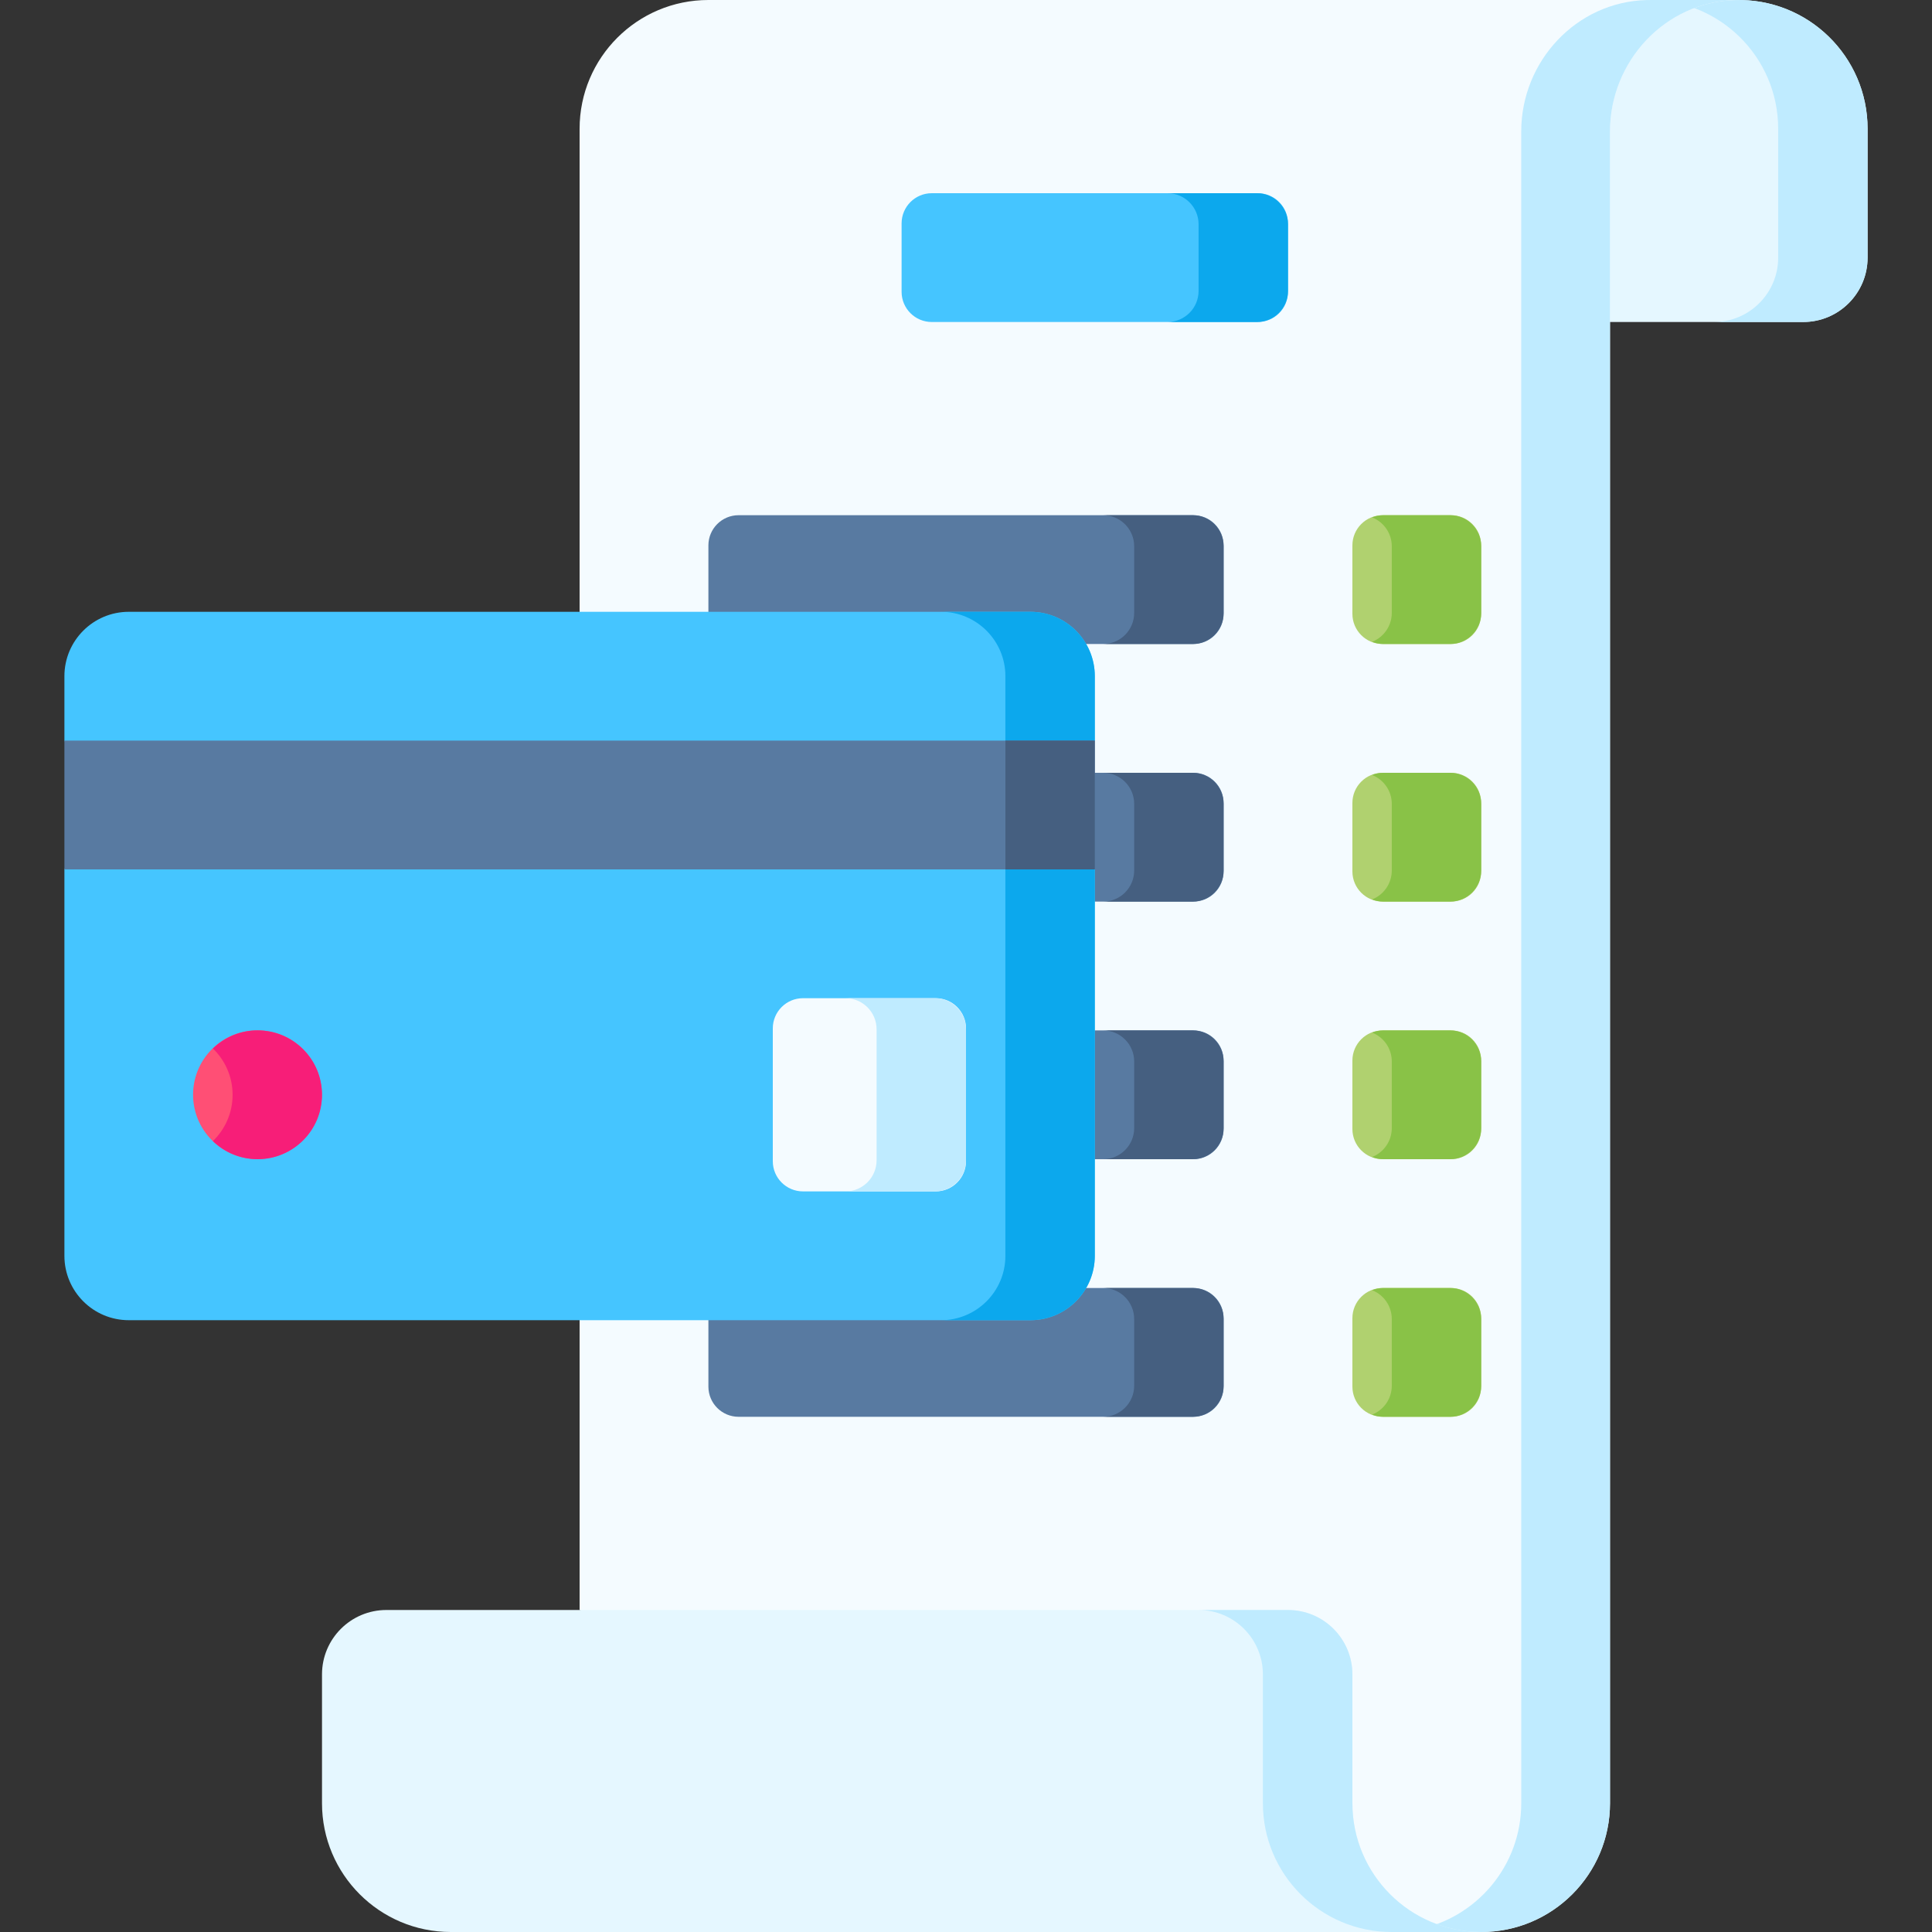 <svg id="Capa_1" enable-background="new 0 0 512 512" height="512" viewBox="0 0 512 512" width="512" xmlns="http://www.w3.org/2000/svg"><rect x="0" y="0" width="512" height="512" fill="#333333" stroke="none"/><g><g><path d="m494.932 34.134c0-19.171-15.804-34.65-35.094-34.121l-46.559-.013-.005 85.333h64.591c9.426 0 17.067-7.641 17.067-17.067z" fill="#e5f7ff"/><path d="m494.932 34.134c0-19.171-15.804-34.65-35.094-34.121h-23.693c19.29-.529 35.093 14.95 35.093 34.121v34.132c0 9.426-7.641 17.067-17.066 17.067h23.693c9.426 0 17.067-7.641 17.066-17.067z" fill="#bfebff"/><path d="m426.663 34.844c0-18.599 14.583-34.321 33.175-34.831.32-.009.637-.001.955-.001l.005-.012h-273.065c-18.852 0-34.134 15.283-34.134 34.134l.001 127.995.001 187.733v76.804l223.56 85.334h15.373c18.852 0 34.134-15.283 34.134-34.134l-.005-392.533z" fill="#f4fbff"/><path d="m437.278 0-.005.012c-.318 0-.635-.007-.955.001-18.592.51-33.175 16.232-33.175 34.831v50.489l.005 392.533c0 16.626-11.89 30.47-27.629 33.508l1.642.627h15.373c18.852 0 34.134-15.283 34.134-34.134l-.005-392.533v-50.49c0-18.599 14.583-34.321 33.175-34.831.32-.009.637-.001.955-.001l.005-.012z" fill="#bfebff"/><g><path d="m316.266 170.667h-120.532c-4.418 0-8-3.582-8-8v-18.133c0-4.418 3.582-8 8-8h120.532c4.418 0 8 3.582 8 8v18.133c0 4.419-3.582 8-8 8z" fill="#587aa1"/><path d="m384.533 170.667h-18.133c-4.418 0-8-3.582-8-8v-18.133c0-4.418 3.582-8 8-8h18.133c4.418 0 8 3.582 8 8v18.133c0 4.419-3.582 8-8 8z" fill="#b0d16f"/><path d="m384.291 136.534h-17.651c-1.068 0-2.085.21-3.022.579 3.055 1.206 5.22 4.178 5.22 7.662v17.65c0 3.484-2.165 6.456-5.22 7.662.936.37 1.954.579 3.022.579h17.651c4.552 0 8.241-3.69 8.241-8.241v-17.65c.001-4.551-3.689-8.241-8.241-8.241z" fill="#89c247"/><path d="m316.025 136.534h-23.695c4.552 0 8.241 3.69 8.241 8.242v17.65c0 4.552-3.69 8.241-8.241 8.241h23.694c4.552 0 8.242-3.69 8.242-8.241v-17.65c0-4.552-3.69-8.242-8.241-8.242z" fill="#455f80"/></g><g><path d="m316.266 238.934h-120.532c-4.418 0-8-3.582-8-8v-18.134c0-4.418 3.582-8 8-8h120.532c4.418 0 8 3.582 8 8v18.133c0 4.419-3.582 8.001-8 8.001z" fill="#587aa1"/><path d="m384.533 238.934h-18.133c-4.418 0-8-3.582-8-8v-18.134c0-4.418 3.582-8 8-8h18.133c4.418 0 8 3.582 8 8v18.133c0 4.419-3.582 8.001-8 8.001z" fill="#b0d16f"/><path d="m384.291 204.8h-17.651c-1.068 0-2.085.21-3.022.58 3.055 1.206 5.22 4.178 5.22 7.662v17.65c0 3.484-2.165 6.456-5.22 7.662.936.37 1.954.579 3.022.579h17.651c4.552 0 8.241-3.69 8.241-8.241v-17.65c.001-4.552-3.689-8.242-8.241-8.242z" fill="#89c247"/><path d="m316.025 204.8h-23.695c4.552 0 8.241 3.69 8.241 8.242v17.65c0 4.552-3.69 8.241-8.241 8.241h23.694c4.552 0 8.242-3.69 8.242-8.241v-17.65c0-4.552-3.69-8.242-8.241-8.242z" fill="#455f80"/></g><g><path d="m316.266 307.2h-120.532c-4.418 0-8-3.582-8-8v-18.133c0-4.418 3.582-8 8-8h120.532c4.418 0 8 3.582 8 8v18.133c0 4.418-3.582 8-8 8z" fill="#587aa1"/><path d="m384.533 307.2h-18.133c-4.418 0-8-3.582-8-8v-18.133c0-4.418 3.582-8 8-8h18.133c4.418 0 8 3.582 8 8v18.133c0 4.418-3.582 8-8 8z" fill="#b0d16f"/><path d="m384.291 273.066h-17.651c-1.068 0-2.085.21-3.022.579 3.055 1.206 5.22 4.178 5.22 7.662v17.65c0 3.484-2.165 6.456-5.22 7.662.936.37 1.954.58 3.022.58h17.651c4.552 0 8.241-3.69 8.241-8.242v-17.65c.001-4.551-3.689-8.241-8.241-8.241z" fill="#89c247"/><path d="m316.025 273.066h-23.695c4.552 0 8.241 3.69 8.241 8.241v17.65c0 4.552-3.69 8.242-8.241 8.242h23.694c4.552 0 8.242-3.69 8.242-8.242v-17.65c0-4.551-3.69-8.241-8.241-8.241z" fill="#455f80"/></g><g><path d="m316.266 375.466h-120.532c-4.418 0-8-3.582-8-8v-18.133c0-4.418 3.582-8 8-8h120.532c4.418 0 8 3.582 8 8v18.133c0 4.418-3.582 8-8 8z" fill="#587aa1"/><path d="m384.533 375.466h-18.133c-4.418 0-8-3.582-8-8v-18.133c0-4.418 3.582-8 8-8h18.133c4.418 0 8 3.582 8 8v18.133c0 4.418-3.582 8-8 8z" fill="#b0d16f"/><path d="m384.291 341.333h-17.651c-1.068 0-2.085.21-3.022.579 3.055 1.206 5.22 4.178 5.22 7.662v17.65c0 3.484-2.165 6.456-5.22 7.662.936.37 1.954.58 3.022.58h17.651c4.552 0 8.241-3.69 8.241-8.242v-17.65c.001-4.551-3.689-8.241-8.241-8.241z" fill="#89c247"/><path d="m316.025 341.333h-23.695c4.552 0 8.241 3.69 8.241 8.241v17.65c0 4.552-3.69 8.242-8.241 8.242h23.694c4.552 0 8.242-3.69 8.242-8.242v-17.65c0-4.551-3.69-8.241-8.241-8.241z" fill="#455f80"/></g><path d="m333.333 85.335h-86.4c-4.418 0-8-3.582-8-8v-18.133c0-4.418 3.582-8 8-8h86.4c4.418 0 8 3.582 8 8v18.133c0 4.418-3.582 8-8 8z" fill="#45c5ff"/><path d="m290.133 179.201c0-9.426-7.641-17.067-17.067-17.067h-238.93c-9.426 0-17.068 7.641-17.068 17.067v17.066l7.142 17.066-7.142 17.067v102.399c0 9.426 7.642 17.067 17.068 17.067l238.93-.001c9.426 0 17.067-7.641 17.067-17.067v-102.398l-11.847-17.067 11.847-17.066z" fill="#45c5ff"/><path d="m212.801 264.533h35.199c4.418 0 8 3.582 8 8v35.2c0 4.418-3.582 8-8 8h-35.2c-4.418 0-8-3.582-8-8v-35.2c.001-4.418 3.582-8 8.001-8z" fill="#f4fbff"/><ellipse cx="68.268" cy="290.133" fill="#ff4f75" rx="17.067" ry="17.067" transform="matrix(.707 -.707 .707 .707 -185.16 133.251)"/><path d="m119.469 512c-18.852 0-34.134-15.283-34.134-34.134v-34.133c0-9.426 7.641-17.067 17.067-17.067h238.932c9.426 0 17.067 7.641 17.067 17.067l-.001 34.132c0 18.852 15.282 34.134 34.134 34.134h-273.065z" fill="#e5f7ff"/><path d="m358.4 477.866v-34.132c0-9.426-7.641-17.067-17.066-17.067h-23.72c9.426 0 17.067 7.641 17.066 17.067l-.001 34.132c0 18.852 15.282 34.134 34.134 34.134h23.72c-18.851 0-34.133-15.282-34.133-34.134z" fill="#bfebff"/><path d="m333.092 51.202h-23.694c4.551 0 8.241 3.69 8.241 8.241v17.65c0 4.552-3.69 8.242-8.241 8.242h23.694c4.552 0 8.241-3.69 8.241-8.242v-17.65c0-4.552-3.69-8.241-8.241-8.241z" fill="#0ca8ed"/><path d="m290.133 196.267v-17.066c0-9.426-7.641-17.067-17.067-17.067h-23.694c9.426 0 17.067 7.641 17.067 17.067v153.597c0 9.426-7.641 17.067-17.067 17.067l-215.239.001h.002l238.931-.001c9.426 0 17.067-7.641 17.067-17.067v-102.398l-11.847-17.067z" fill="#0ca8ed"/><path d="m17.068 196.267h273.065v34.133h-273.065z" fill="#587aa1"/><path d="m266.439 196.267h23.694v34.133h-23.694z" fill="#455f80"/><path d="m247.759 264.533h-23.694c4.551 0 8.241 3.69 8.241 8.241v34.717c0 4.552-3.69 8.242-8.241 8.242h23.694c4.551 0 8.241-3.69 8.241-8.242v-34.717c0-4.551-3.69-8.241-8.241-8.241z" fill="#bfebff"/><path d="m68.268 273.066c-4.605 0-8.777 1.833-11.847 4.798 3.213 3.103 5.22 7.448 5.22 12.268s-2.006 9.165-5.22 12.269c3.07 2.965 7.242 4.798 11.847 4.798 9.426 0 17.067-7.641 17.067-17.067 0-9.425-7.641-17.066-17.067-17.066z" fill="#f71e78"/></g></g></svg>